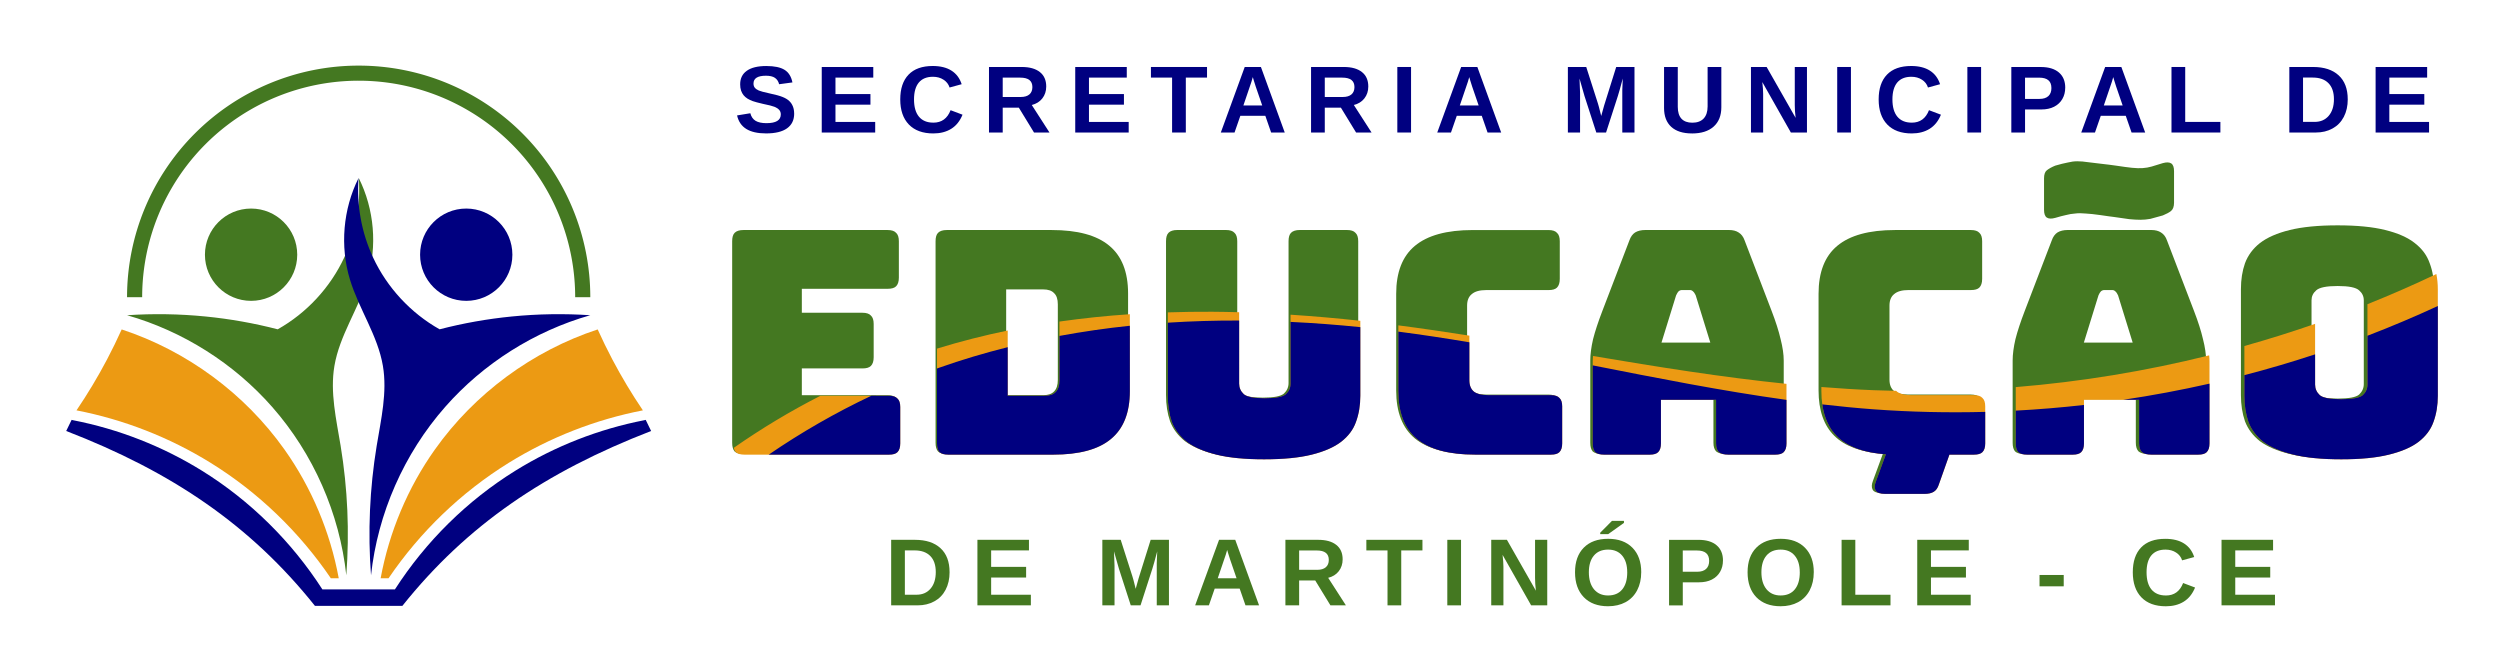 <?xml version="1.0" encoding="UTF-8" standalone="no"?>
<!-- Created with Inkscape (http://www.inkscape.org/) -->

<svg
   xmlns:dc="http://purl.org/dc/elements/1.1/"
   xmlns:cc="http://creativecommons.org/ns#"
   xmlns:rdf="http://www.w3.org/1999/02/22-rdf-syntax-ns#"
   xmlns:svg="http://www.w3.org/2000/svg"
   xmlns="http://www.w3.org/2000/svg"
   xmlns:sodipodi="http://sodipodi.sourceforge.net/DTD/sodipodi-0.dtd"
   xmlns:inkscape="http://www.inkscape.org/namespaces/inkscape"
   width="113.649mm"
   height="30.561mm"
   viewBox="0 0 113.649 30.561"
   version="1.1"
   id="svg8"
   inkscape:version="0.92.5 (2060ec1f9f, 2020-04-08)"
   sodipodi:docname="logotipo sme.svg"
   inkscape:export-filename="/home/sme/Dropbox/documentos/logotipo sme.png"
   inkscape:export-xdpi="96"
   inkscape:export-ydpi="96">
  <defs
     id="defs2">
    <inkscape:path-effect
       is_visible="true"
       id="path-effect1234"
       effect="spiro" />
    <inkscape:path-effect
       is_visible="true"
       id="path-effect1230"
       effect="spiro" />
    <inkscape:path-effect
       effect="spiro"
       id="path-effect1226"
       is_visible="true" />
    <inkscape:path-effect
       effect="spiro"
       id="path-effect4835"
       is_visible="true" />
    <inkscape:path-effect
       effect="spiro"
       id="path-effect3978"
       is_visible="true" />
    <inkscape:path-effect
       effect="spiro"
       id="path-effect3974"
       is_visible="true" />
    <inkscape:path-effect
       effect="spiro"
       id="path-effect3970"
       is_visible="true" />
    <inkscape:path-effect
       is_visible="true"
       id="path-effect3840"
       effect="spiro" />
    <inkscape:path-effect
       effect="spiro"
       id="path-effect3836"
       is_visible="true" />
    <inkscape:path-effect
       is_visible="true"
       id="path-effect90"
       effect="spiro" />
    <inkscape:path-effect
       is_visible="true"
       id="path-effect86"
       effect="spiro" />
    <inkscape:path-effect
       is_visible="true"
       id="path-effect80"
       effect="spiro" />
    <inkscape:path-effect
       is_visible="true"
       id="path-effect76"
       effect="spiro" />
    <inkscape:path-effect
       effect="spiro"
       id="path-effect51"
       is_visible="true" />
    <inkscape:path-effect
       effect="spiro"
       id="path-effect47"
       is_visible="true" />
    <inkscape:path-effect
       effect="spiro"
       id="path-effect28"
       is_visible="true" />
    <inkscape:path-effect
       is_visible="true"
       id="path-effect24"
       effect="spiro" />
    <inkscape:path-effect
       is_visible="true"
       id="path-effect18"
       effect="spiro" />
    <inkscape:path-effect
       effect="spiro"
       id="path-effect14"
       is_visible="true" />
  </defs>
  <sodipodi:namedview
     id="base"
     pagecolor="#ffffff"
     bordercolor="#666666"
     borderopacity="1.0"
     inkscape:pageopacity="0.0"
     inkscape:pageshadow="2"
     inkscape:zoom="1.4238636"
     inkscape:cx="250.07882"
     inkscape:cy="68.098454"
     inkscape:document-units="mm"
     inkscape:current-layer="layer1"
     showgrid="false"
     inkscape:snap-global="false"
     inkscape:window-width="1366"
     inkscape:window-height="705"
     inkscape:window-x="0"
     inkscape:window-y="40"
     inkscape:window-maximized="1"
     inkscape:snap-bbox="true"
     inkscape:object-paths="true"
     inkscape:object-nodes="true"
     inkscape:snap-intersection-paths="true"
     showguides="false"
     fit-margin-top="3"
     fit-margin-left="3"
     fit-margin-right="3"
     fit-margin-bottom="3" />
  <g
     inkscape:label="Camada 1"
     inkscape:groupmode="layer"
     id="layer1"
     transform="translate(-44.118,-30.711)">
    <g
       id="g5100"
       transform="matrix(1.002,0,0,1.002,-0.824,-0.078)"
       inkscape:export-xdpi="96"
       inkscape:export-ydpi="96">
      <g
         transform="matrix(1.193,0,0,1.193,31.557,-39.367)"
         id="g3954">
        <g
           id="g3944">
          <path
             inkscape:connector-curvature="0"
             id="path3834"
             d="m 13.868,74.722 -0.206,0.423 c 4.018,1.552 7.014,3.584 9.459,6.65 h 1.663 1.663 c 2.445,-3.065 5.442,-5.098 9.459,-6.65 L 35.7,74.722 c -0.018,0.005 -0.035,0.01 -0.053,0.013 -1.73,0.336 -3.4,0.989 -4.898,1.917 -1.838,1.138 -3.415,2.698 -4.585,4.516 h -1.38 -1.38 c -1.17,-1.818 -2.747,-3.378 -4.585,-4.516 -1.498,-0.927 -3.168,-1.581 -4.898,-1.917 -0.018,-0.004 -0.036,-0.008 -0.053,-0.013 z"
             style="fill:#000080;fill-opacity:1;stroke:none;stroke-width:0.189px;stroke-linecap:butt;stroke-linejoin:miter;stroke-opacity:1" />
          <path
             inkscape:connector-curvature="0"
             id="path45"
             transform="scale(0.265)"
             d="m 59.518,268.99 c -0.656,1.458 -1.356,2.894 -2.102,4.309 -1.325,2.514 -2.79,4.954 -4.383,7.307 6.801,1.319 13.359,3.885 19.25,7.531 6.828,4.226 12.734,9.919 17.246,16.561 h 1.137 c -1.223,-6.625 -3.889,-12.981 -7.789,-18.475 -5.696,-8.025 -14.011,-14.159 -23.359,-17.232 z m 68.309,0 c -9.349,3.074 -17.665,9.207 -23.361,17.232 -3.9,5.494 -6.564,11.85 -7.787,18.475 h 1.137 c 4.512,-6.642 10.419,-12.334 17.246,-16.561 5.891,-3.646 12.449,-6.212 19.25,-7.531 -1.593,-2.353 -3.058,-4.793 -4.383,-7.307 -0.745,-1.414 -1.445,-2.851 -2.102,-4.309 z"
             style="fill:#ec9a13;fill-opacity:1;stroke:none;stroke-width:0.715px;stroke-linecap:butt;stroke-linejoin:miter;stroke-opacity:1" />
          <circle
             r="1.755"
             cy="68.441"
             cx="20.693"
             id="path53"
             style="fill:#447821;stroke:none;stroke-width:0.189" />
          <path
             transform="matrix(0.715,0,0,0.715,7.068,20.439)"
             sodipodi:nodetypes="cscssscscccc"
             inkscape:original-d="m 12.461441,70.35544 c 0,0 5.289975,3.229243 7.717408,4.877668 2.427434,1.648426 2.628415,5.968754 3.942226,8.953529 3.117879,2.116149 -0.568047,-3.188751 -0.301039,-6.885716 0.05332,-0.738276 -0.281258,-3.43448 -0.331078,-4.250289 -0.107025,-1.752367 2.34313,-3.062524 1.753318,-4.59372 -0.510605,-1.325569 0.741069,-4.057812 -0.458305,-5.397591 -1.292067,-4.075596 -1.100698,2.004142 -0.770078,4.22096 0.273766,1.835609 -3.535397,3.796323 -3.540505,3.823987 1.291538,1.314339 -2.120616,-0.103191 -3.83586,-0.682012 -1.715244,-0.578818 -4.176087,-0.06682 -4.176087,-0.06682 z"
             inkscape:path-effect="#path-effect51"
             inkscape:connector-curvature="0"
             id="path49"
             d="m 12.461,70.355 c 2.967,0.847 5.68,2.561 7.717,4.878 2.188,2.487 3.585,5.66 3.942,8.954 0.174,-2.296 0.073,-4.613 -0.301,-6.886 -0.232,-1.41 -0.569,-2.842 -0.331,-4.25 0.273,-1.62 1.276,-3.022 1.753,-4.594 0.537,-1.77 0.37,-3.744 -0.458,-5.398 0.108,1.442 -0.16,2.91 -0.77,4.221 -0.745,1.601 -2.002,2.958 -3.541,3.824 -1.259,-0.326 -2.542,-0.554 -3.836,-0.682 -1.387,-0.137 -2.785,-0.16 -4.176,-0.067 z"
             style="fill:#447821;stroke:none;stroke-width:0.265px;stroke-linecap:butt;stroke-linejoin:miter;stroke-opacity:1" />
          <path
             transform="matrix(-0.715,0,0,0.715,42.5,20.439)"
             style="fill:#000080;stroke:none;stroke-width:0.265px;stroke-linecap:butt;stroke-linejoin:miter;stroke-opacity:1"
             d="m 12.461,70.355 c 2.967,0.847 5.68,2.561 7.717,4.878 2.188,2.487 3.585,5.66 3.942,8.954 0.174,-2.296 0.073,-4.613 -0.301,-6.886 -0.232,-1.41 -0.569,-2.842 -0.331,-4.25 0.273,-1.62 1.276,-3.022 1.753,-4.594 0.537,-1.77 0.37,-3.744 -0.458,-5.398 0.108,1.442 -0.16,2.91 -0.77,4.221 -0.745,1.601 -2.002,2.958 -3.541,3.824 -1.259,-0.326 -2.542,-0.554 -3.836,-0.682 -1.387,-0.137 -2.785,-0.16 -4.176,-0.067 z"
             id="path88"
             inkscape:connector-curvature="0"
             inkscape:path-effect="#path-effect90"
             inkscape:original-d="m 12.461441,70.35544 c 0,0 5.289975,3.229243 7.717408,4.877668 2.427434,1.648426 2.628415,5.968754 3.942226,8.953529 3.117879,2.116149 -0.568047,-3.188751 -0.301039,-6.885716 0.05332,-0.738276 -0.281258,-3.43448 -0.331078,-4.250289 -0.107025,-1.752367 2.34313,-3.062524 1.753318,-4.59372 -0.510605,-1.325569 0.741069,-4.057812 -0.458305,-5.397591 -1.292067,-4.075596 -1.100698,2.004142 -0.770078,4.22096 0.273766,1.835609 -3.535397,3.796323 -3.540505,3.823987 1.291538,1.314339 -2.120616,-0.103191 -3.83586,-0.682012 -1.715244,-0.578818 -4.176087,-0.06682 -4.176087,-0.06682 z"
             sodipodi:nodetypes="cscssscscccc" />
          <circle
             transform="scale(-1,1)"
             style="fill:#000080;stroke:none;stroke-width:0.189"
             id="circle92"
             cx="-28.875"
             cy="68.441"
             r="1.755" />
          <path
             inkscape:connector-curvature="0"
             id="path117"
             d="m 24.784,61.25 a 8.808,8.808 0 0 0 -8.808,8.808 h 0.575 a 8.233,8.233 0 0 1 8.234,-8.234 8.233,8.233 0 0 1 8.233,8.234 h 0.575 a 8.808,8.808 0 0 0 -8.808,-8.808 z"
             style="fill:#447821;fill-opacity:1;stroke:none;stroke-width:0.163" />
        </g>
      </g>
    </g>
    <g
       id="text3857"
       style="font-style:normal;font-weight:normal;font-size:14.139px;line-height:1.25;font-family:sans-serif;letter-spacing:0px;word-spacing:0px;fill:#447821;fill-opacity:1;stroke:none;stroke-width:0.353"
       aria-label="EDUCAÇÃO"
       transform="matrix(1,0,0,1,33.382,-31.369)">
      <path
         id="path4883"
         style="font-style:normal;font-variant:normal;font-weight:normal;font-stretch:normal;font-family:Bungee;-inkscape-font-specification:Bungee;fill:#447821;fill-opacity:1;stroke-width:0.353"
         d="m 51.089,82.717 h -6.56 q -0.269,0 -0.396,-0.113 -0.113,-0.127 -0.113,-0.396 v -9.162 q 0,-0.269 0.113,-0.382 0.127,-0.127 0.396,-0.127 h 6.56 q 0.269,0 0.382,0.127 0.127,0.113 0.127,0.382 v 1.654 q 0,0.269 -0.127,0.396 -0.113,0.113 -0.382,0.113 h -3.902 v 1.089 h 2.757 q 0.269,0 0.382,0.127 0.127,0.113 0.127,0.382 v 1.513 q 0,0.269 -0.127,0.396 -0.113,0.113 -0.382,0.113 h -2.757 v 1.216 h 3.902 q 0.269,0 0.382,0.127 0.127,0.113 0.127,0.382 v 1.654 q 0,0.269 -0.127,0.396 -0.113,0.113 -0.382,0.113 z"
         inkscape:connector-curvature="0" />
      <path
         id="path4885"
         style="font-style:normal;font-variant:normal;font-weight:normal;font-stretch:normal;font-family:Bungee;-inkscape-font-specification:Bungee;fill:#447821;fill-opacity:1;stroke-width:0.353"
         d="m 58.54,82.717 h -4.765 q -0.269,0 -0.396,-0.113 -0.113,-0.127 -0.113,-0.396 v -9.162 q 0,-0.269 0.113,-0.382 0.127,-0.127 0.396,-0.127 h 4.765 q 1.767,0 2.616,0.707 0.862,0.707 0.862,2.177 v 4.411 q 0,1.47 -0.862,2.177 -0.848,0.707 -2.616,0.707 z M 56.476,75.237 v 4.807 h 1.683 q 0.339,0 0.495,-0.17 0.17,-0.17 0.17,-0.523 v -3.436 q 0,-0.353 -0.17,-0.509 -0.156,-0.17 -0.495,-0.17 z"
         inkscape:connector-curvature="0" />
      <path
         id="path4887"
         style="font-style:normal;font-variant:normal;font-weight:normal;font-stretch:normal;font-family:Bungee;-inkscape-font-specification:Bungee;fill:#447821;fill-opacity:1;stroke-width:0.353"
         d="m 72.481,80.044 q 0,0.65 -0.198,1.188 -0.184,0.523 -0.679,0.905 -0.481,0.368 -1.329,0.58 -0.848,0.212 -2.163,0.212 -1.315,0 -2.163,-0.212 -0.848,-0.212 -1.343,-0.58 -0.481,-0.382 -0.679,-0.905 -0.184,-0.537 -0.184,-1.188 v -6.999 q 0,-0.269 0.113,-0.382 0.127,-0.127 0.396,-0.127 h 2.22 q 0.269,0 0.382,0.127 0.127,0.113 0.127,0.382 v 6.447 q 0,0.283 0.212,0.481 0.212,0.184 0.947,0.184 0.749,0 0.961,-0.184 0.212,-0.198 0.212,-0.481 v -6.447 q 0,-0.269 0.113,-0.382 0.127,-0.127 0.396,-0.127 h 2.149 q 0.269,0 0.382,0.127 0.127,0.113 0.127,0.382 z"
         inkscape:connector-curvature="0" />
      <path
         id="path4889"
         style="font-style:normal;font-variant:normal;font-weight:normal;font-stretch:normal;font-family:Bungee;-inkscape-font-specification:Bungee;fill:#447821;fill-opacity:1;stroke-width:0.353"
         d="m 81.134,82.717 h -3.45 q -1.767,0 -2.63,-0.707 -0.848,-0.707 -0.848,-2.177 v -4.397 q 0,-1.47 0.848,-2.177 0.862,-0.721 2.63,-0.721 H 81.134 q 0.269,0 0.382,0.127 0.127,0.113 0.127,0.382 v 1.711 q 0,0.269 -0.127,0.396 -0.113,0.113 -0.382,0.113 h -2.842 q -0.438,0 -0.65,0.184 -0.212,0.17 -0.212,0.523 v 3.365 q 0,0.353 0.212,0.523 0.212,0.156 0.65,0.156 H 81.134 q 0.269,0 0.382,0.127 0.127,0.113 0.127,0.382 v 1.683 q 0,0.269 -0.127,0.396 -0.113,0.113 -0.382,0.113 z"
         inkscape:connector-curvature="0" />
      <path
         id="path4891"
         style="font-style:normal;font-variant:normal;font-weight:normal;font-stretch:normal;font-family:Bungee;-inkscape-font-specification:Bungee;fill:#447821;fill-opacity:1;stroke-width:0.353"
         d="m 86.931,75.506 -0.665,2.149 h 2.22 L 87.822,75.506 q -0.057,-0.127 -0.127,-0.184 -0.057,-0.057 -0.141,-0.057 h -0.353 q -0.085,0 -0.156,0.057 -0.057,0.057 -0.113,0.184 z m -0.806,6.702 q 0,0.269 -0.127,0.396 -0.113,0.113 -0.382,0.113 h -2.078 q -0.269,0 -0.396,-0.113 -0.113,-0.127 -0.113,-0.396 v -3.733 q 0,-0.424 0.127,-0.976 0.141,-0.551 0.424,-1.287 l 1.23,-3.21 q 0.085,-0.24 0.255,-0.353 0.184,-0.113 0.467,-0.113 h 3.803 q 0.269,0 0.438,0.113 0.184,0.113 0.269,0.353 l 1.23,3.21 q 0.283,0.735 0.41,1.287 0.141,0.551 0.141,0.976 v 3.733 q 0,0.269 -0.127,0.396 -0.113,0.113 -0.382,0.113 h -2.135 q -0.283,0 -0.424,-0.113 -0.127,-0.127 -0.127,-0.396 V 80.228 h -2.503 z"
         inkscape:connector-curvature="0" />
      <path
         id="path4893"
         style="font-style:normal;font-variant:normal;font-weight:normal;font-stretch:normal;font-family:Bungee;-inkscape-font-specification:Bungee;fill:#447821;fill-opacity:1;stroke-width:0.353"
         d="m 98.737,84.074 q -0.071,0.226 -0.226,0.325 -0.156,0.099 -0.424,0.099 h -1.782 q -0.353,0 -0.438,-0.156 -0.085,-0.156 0.014,-0.41 l 0.452,-1.23 Q 94.849,82.604 94.128,81.897 93.407,81.19 93.407,79.832 v -4.397 q 0,-1.47 0.848,-2.177 0.862,-0.721 2.63,-0.721 h 3.45 q 0.269,0 0.382,0.127 0.127,0.113 0.127,0.382 v 1.711 q 0,0.269 -0.127,0.396 -0.113,0.113 -0.382,0.113 h -2.842 q -0.438,0 -0.65,0.184 -0.212,0.17 -0.212,0.523 v 3.365 q 0,0.353 0.212,0.523 0.212,0.156 0.65,0.156 h 2.842 q 0.269,0 0.382,0.127 0.127,0.113 0.127,0.382 v 1.683 q 0,0.269 -0.127,0.396 -0.113,0.113 -0.382,0.113 h -1.117 z"
         inkscape:connector-curvature="0" />
      <path
         id="path4895"
         style="font-style:normal;font-variant:normal;font-weight:normal;font-stretch:normal;font-family:Bungee;-inkscape-font-specification:Bungee;fill:#447821;fill-opacity:1;stroke-width:0.353"
         d="m 106.132,75.506 -0.665,2.149 h 2.22 L 107.022,75.506 q -0.057,-0.127 -0.127,-0.184 -0.057,-0.057 -0.141,-0.057 h -0.353 q -0.085,0 -0.156,0.057 -0.057,0.057 -0.113,0.184 z m -0.806,6.702 q 0,0.269 -0.127,0.396 -0.113,0.113 -0.382,0.113 h -2.078 q -0.269,0 -0.396,-0.113 -0.113,-0.127 -0.113,-0.396 v -3.733 q 0,-0.424 0.127,-0.976 0.141,-0.551 0.424,-1.287 l 1.23,-3.21 q 0.085,-0.24 0.255,-0.353 0.184,-0.113 0.467,-0.113 h 3.803 q 0.269,0 0.438,0.113 0.184,0.113 0.269,0.353 l 1.23,3.21 q 0.283,0.735 0.41,1.287 0.141,0.551 0.141,0.976 v 3.733 q 0,0.269 -0.127,0.396 -0.113,0.113 -0.382,0.113 h -2.135 q -0.283,0 -0.424,-0.113 -0.127,-0.127 -0.127,-0.396 V 80.228 h -2.503 z m 1.287,-10.293 -0.396,-0.057 q -0.396,-0.057 -0.665,-0.071 -0.269,-0.028 -0.481,0 -0.212,0.014 -0.424,0.071 -0.198,0.042 -0.481,0.127 -0.255,0.071 -0.382,-0.014 -0.127,-0.085 -0.127,-0.353 v -1.428 q 0,-0.269 0.127,-0.368 0.141,-0.113 0.382,-0.212 0.339,-0.099 0.566,-0.141 0.226,-0.057 0.438,-0.057 0.226,0 0.495,0.042 0.283,0.028 0.707,0.085 l 0.24,0.028 0.311,0.042 q 0.467,0.071 0.735,0.099 0.283,0.028 0.481,0.014 0.212,-0.014 0.41,-0.071 0.198,-0.057 0.509,-0.156 0.255,-0.071 0.382,0.014 0.127,0.085 0.127,0.353 V 71.293 q 0,0.269 -0.141,0.382 -0.127,0.099 -0.368,0.198 -0.339,0.099 -0.566,0.156 -0.226,0.042 -0.452,0.042 -0.226,0 -0.509,-0.028 -0.269,-0.042 -0.693,-0.099 z"
         inkscape:connector-curvature="0" />
      <path
         id="path4897"
         style="font-style:normal;font-variant:normal;font-weight:normal;font-stretch:normal;font-family:Bungee;-inkscape-font-specification:Bungee;fill:#447821;fill-opacity:1;stroke-width:0.353"
         d="m 121.388,80.044 q 0,0.65 -0.198,1.188 -0.184,0.523 -0.679,0.905 -0.481,0.368 -1.343,0.58 -0.848,0.212 -2.163,0.212 -1.315,0 -2.177,-0.212 -0.862,-0.212 -1.357,-0.58 -0.481,-0.382 -0.679,-0.905 -0.184,-0.537 -0.184,-1.188 v -4.821 q 0,-0.65 0.184,-1.174 0.198,-0.537 0.679,-0.919 0.495,-0.382 1.357,-0.594 0.862,-0.212 2.177,-0.212 1.315,0 2.163,0.212 0.862,0.212 1.343,0.594 0.495,0.382 0.679,0.919 0.198,0.523 0.198,1.174 z m -5.571,-0.509 q 0,0.283 0.212,0.481 0.212,0.184 0.976,0.184 0.763,0 0.976,-0.184 0.212,-0.198 0.212,-0.481 v -3.803 q 0,-0.269 -0.212,-0.452 -0.212,-0.198 -0.976,-0.198 -0.763,0 -0.976,0.198 -0.212,0.184 -0.212,0.452 z"
         inkscape:connector-curvature="0" />
    </g>
    <g
       aria-label="DE MARTINÓPOLE - CE"
       style="font-style:normal;font-weight:normal;font-size:4.33px;line-height:1.25;font-family:sans-serif;letter-spacing:0px;word-spacing:0px;fill:#447821;fill-opacity:1;stroke:none;stroke-width:0.112;stroke-linecap:round;stroke-linejoin:round;stroke-miterlimit:4;stroke-dasharray:none;stroke-opacity:1"
       id="text1021">
      <path
         d="m 87.286,56.718 q 0,0.461 -0.182,0.806 -0.18,0.343 -0.512,0.524 -0.33,0.182 -0.757,0.182 h -1.205 v -2.979 h 1.078 q 0.753,0 1.165,0.381 0.412,0.378 0.412,1.087 z m -0.628,0 q 0,-0.48 -0.25,-0.732 -0.25,-0.254 -0.713,-0.254 h -0.442 v 2.015 h 0.529 q 0.402,0 0.639,-0.277 0.237,-0.277 0.237,-0.753 z"
         style="font-style:normal;font-variant:normal;font-weight:bold;font-stretch:normal;font-family:'liberation sans';-inkscape-font-specification:'liberation sans Bold';letter-spacing:0.794px;fill:#447821;fill-opacity:1;stroke:none;stroke-width:0.112;stroke-linecap:round;stroke-linejoin:round;stroke-miterlimit:4;stroke-dasharray:none;stroke-opacity:1"
         id="path860" />
      <path
         d="m 88.551,58.23 v -2.979 h 2.343 v 0.482 h -1.719 v 0.749 h 1.59 v 0.482 h -1.59 v 0.784 h 1.806 v 0.482 z"
         style="font-style:normal;font-variant:normal;font-weight:bold;font-stretch:normal;font-family:'liberation sans';-inkscape-font-specification:'liberation sans Bold';letter-spacing:0.794px;fill:#447821;fill-opacity:1;stroke:none;stroke-width:0.112;stroke-linecap:round;stroke-linejoin:round;stroke-miterlimit:4;stroke-dasharray:none;stroke-opacity:1"
         id="path862" />
      <path
         d="m 96.704,58.23 v -1.806 q 0,-0.061 0,-0.123 0.002,-0.061 0.021,-0.526 -0.15,0.569 -0.222,0.793 l -0.537,1.662 h -0.444 l -0.537,-1.662 -0.226,-0.793 q 0.025,0.491 0.025,0.649 v 1.806 h -0.554 v -2.979 h 0.835 l 0.533,1.666 0.047,0.161 0.101,0.4 0.133,-0.478 0.548,-1.749 h 0.831 v 2.979 z"
         style="font-style:normal;font-variant:normal;font-weight:bold;font-stretch:normal;font-family:'liberation sans';-inkscape-font-specification:'liberation sans Bold';letter-spacing:0.794px;fill:#447821;fill-opacity:1;stroke:none;stroke-width:0.112;stroke-linecap:round;stroke-linejoin:round;stroke-miterlimit:4;stroke-dasharray:none;stroke-opacity:1"
         id="path864" />
      <path
         d="M 100.737,58.23 100.473,57.469 h -1.135 l -0.264,0.761 H 98.449 L 99.536,55.251 h 0.736 l 1.083,2.979 z m -0.833,-2.52 -0.013,0.047 q -0.021,0.076 -0.051,0.173 -0.03,0.097 -0.364,1.07 h 0.856 l -0.294,-0.856 -0.091,-0.288 z"
         style="font-style:normal;font-variant:normal;font-weight:bold;font-stretch:normal;font-family:'liberation sans';-inkscape-font-specification:'liberation sans Bold';letter-spacing:0.794px;fill:#447821;fill-opacity:1;stroke:none;stroke-width:0.112;stroke-linecap:round;stroke-linejoin:round;stroke-miterlimit:4;stroke-dasharray:none;stroke-opacity:1"
         id="path866" />
      <path
         d="m 104.599,58.23 -0.691,-1.131 h -0.732 v 1.131 h -0.624 v -2.979 h 1.489 q 0.533,0 0.823,0.23 0.29,0.228 0.29,0.658 0,0.313 -0.178,0.541 -0.178,0.226 -0.48,0.298 l 0.806,1.252 z m -0.074,-2.066 q 0,-0.429 -0.55,-0.429 h -0.799 v 0.88 h 0.816 q 0.262,0 0.398,-0.118 0.135,-0.118 0.135,-0.332 z"
         style="font-style:normal;font-variant:normal;font-weight:bold;font-stretch:normal;font-family:'liberation sans';-inkscape-font-specification:'liberation sans Bold';letter-spacing:0.794px;fill:#447821;fill-opacity:1;stroke:none;stroke-width:0.112;stroke-linecap:round;stroke-linejoin:round;stroke-miterlimit:4;stroke-dasharray:none;stroke-opacity:1"
         id="path868" />
      <path
         d="m 107.818,55.733 v 2.497 h -0.624 v -2.497 h -0.962 v -0.482 h 2.55 v 0.482 z"
         style="font-style:normal;font-variant:normal;font-weight:bold;font-stretch:normal;font-family:'liberation sans';-inkscape-font-specification:'liberation sans Bold';letter-spacing:0.794px;fill:#447821;fill-opacity:1;stroke:none;stroke-width:0.112;stroke-linecap:round;stroke-linejoin:round;stroke-miterlimit:4;stroke-dasharray:none;stroke-opacity:1"
         id="path870" />
      <path
         d="m 109.912,58.23 v -2.979 h 0.624 v 2.979 z"
         style="font-style:normal;font-variant:normal;font-weight:bold;font-stretch:normal;font-family:'liberation sans';-inkscape-font-specification:'liberation sans Bold';letter-spacing:0.794px;fill:#447821;fill-opacity:1;stroke:none;stroke-width:0.112;stroke-linecap:round;stroke-linejoin:round;stroke-miterlimit:4;stroke-dasharray:none;stroke-opacity:1"
         id="path872" />
      <path
         d="m 113.723,58.23 -1.298,-2.294 q 0.038,0.334 0.038,0.537 v 1.757 h -0.554 v -2.979 h 0.713 l 1.317,2.313 q -0.038,-0.319 -0.038,-0.581 v -1.732 h 0.554 v 2.979 z"
         style="font-style:normal;font-variant:normal;font-weight:bold;font-stretch:normal;font-family:'liberation sans';-inkscape-font-specification:'liberation sans Bold';letter-spacing:0.794px;fill:#447821;fill-opacity:1;stroke:none;stroke-width:0.112;stroke-linecap:round;stroke-linejoin:round;stroke-miterlimit:4;stroke-dasharray:none;stroke-opacity:1"
         id="path874" />
      <path
         d="m 118.727,56.726 q 0,0.465 -0.184,0.818 -0.184,0.353 -0.526,0.541 -0.343,0.186 -0.799,0.186 -0.702,0 -1.102,-0.412 -0.398,-0.414 -0.398,-1.133 0,-0.717 0.398,-1.119 0.398,-0.402 1.106,-0.402 0.708,0 1.106,0.406 0.4,0.406 0.4,1.114 z m -0.636,0 q 0,-0.482 -0.228,-0.755 -0.228,-0.275 -0.641,-0.275 -0.419,0 -0.647,0.273 -0.228,0.271 -0.228,0.757 0,0.491 0.233,0.774 0.235,0.281 0.639,0.281 0.419,0 0.645,-0.275 0.228,-0.275 0.228,-0.78 z m -1.228,-1.732 v -0.066 l 0.533,-0.537 h 0.546 v 0.091 l -0.719,0.512 z"
         style="font-style:normal;font-variant:normal;font-weight:bold;font-stretch:normal;font-family:'liberation sans';-inkscape-font-specification:'liberation sans Bold';letter-spacing:0.794px;fill:#447821;fill-opacity:1;stroke:none;stroke-width:0.112;stroke-linecap:round;stroke-linejoin:round;stroke-miterlimit:4;stroke-dasharray:none;stroke-opacity:1"
         id="path876" />
      <path
         d="m 122.443,56.194 q 0,0.288 -0.131,0.514 -0.131,0.226 -0.376,0.351 -0.243,0.123 -0.579,0.123 h -0.74 v 1.049 h -0.624 v -2.979 h 1.338 q 0.535,0 0.823,0.247 0.29,0.245 0.29,0.696 z m -0.628,0.011 q 0,-0.469 -0.554,-0.469 h -0.645 v 0.966 h 0.662 q 0.258,0 0.398,-0.127 0.14,-0.129 0.14,-0.37 z"
         style="font-style:normal;font-variant:normal;font-weight:bold;font-stretch:normal;font-family:'liberation sans';-inkscape-font-specification:'liberation sans Bold';letter-spacing:0.794px;fill:#447821;fill-opacity:1;stroke:none;stroke-width:0.112;stroke-linecap:round;stroke-linejoin:round;stroke-miterlimit:4;stroke-dasharray:none;stroke-opacity:1"
         id="path878" />
      <path
         d="m 126.571,56.726 q 0,0.465 -0.184,0.818 -0.184,0.353 -0.526,0.541 -0.343,0.186 -0.799,0.186 -0.702,0 -1.102,-0.412 -0.398,-0.414 -0.398,-1.133 0,-0.717 0.398,-1.119 0.398,-0.402 1.106,-0.402 0.708,0 1.106,0.406 0.4,0.406 0.4,1.114 z m -0.636,0 q 0,-0.482 -0.228,-0.755 -0.228,-0.275 -0.641,-0.275 -0.419,0 -0.647,0.273 -0.228,0.271 -0.228,0.757 0,0.491 0.233,0.774 0.235,0.281 0.639,0.281 0.419,0 0.645,-0.275 0.228,-0.275 0.228,-0.78 z"
         style="font-style:normal;font-variant:normal;font-weight:bold;font-stretch:normal;font-family:'liberation sans';-inkscape-font-specification:'liberation sans Bold';letter-spacing:0.794px;fill:#447821;fill-opacity:1;stroke:none;stroke-width:0.112;stroke-linecap:round;stroke-linejoin:round;stroke-miterlimit:4;stroke-dasharray:none;stroke-opacity:1"
         id="path880" />
      <path
         d="m 127.836,58.23 v -2.979 h 0.624 v 2.497 h 1.599 v 0.482 z"
         style="font-style:normal;font-variant:normal;font-weight:bold;font-stretch:normal;font-family:'liberation sans';-inkscape-font-specification:'liberation sans Bold';letter-spacing:0.794px;fill:#447821;fill-opacity:1;stroke:none;stroke-width:0.112;stroke-linecap:round;stroke-linejoin:round;stroke-miterlimit:4;stroke-dasharray:none;stroke-opacity:1"
         id="path882" />
      <path
         d="m 131.275,58.23 v -2.979 h 2.343 v 0.482 h -1.719 v 0.749 h 1.59 v 0.482 h -1.59 v 0.784 h 1.806 v 0.482 z"
         style="font-style:normal;font-variant:normal;font-weight:bold;font-stretch:normal;font-family:'liberation sans';-inkscape-font-specification:'liberation sans Bold';letter-spacing:0.794px;fill:#447821;fill-opacity:1;stroke:none;stroke-width:0.112;stroke-linecap:round;stroke-linejoin:round;stroke-miterlimit:4;stroke-dasharray:none;stroke-opacity:1"
         id="path884" />
      <path
         d="m 136.834,57.365 v -0.516 h 1.1 v 0.516 z"
         style="font-style:normal;font-variant:normal;font-weight:bold;font-stretch:normal;font-family:'liberation sans';-inkscape-font-specification:'liberation sans Bold';letter-spacing:0.794px;fill:#447821;fill-opacity:1;stroke:none;stroke-width:0.112;stroke-linecap:round;stroke-linejoin:round;stroke-miterlimit:4;stroke-dasharray:none;stroke-opacity:1"
         id="path886" />
      <path
         d="m 142.578,57.782 q 0.565,0 0.784,-0.567 l 0.543,0.205 q -0.175,0.431 -0.516,0.643 -0.338,0.209 -0.812,0.209 -0.719,0 -1.112,-0.406 -0.391,-0.408 -0.391,-1.14 0,-0.734 0.378,-1.127 0.378,-0.393 1.097,-0.393 0.524,0 0.854,0.211 0.33,0.209 0.463,0.617 l -0.55,0.15 q -0.07,-0.224 -0.275,-0.355 -0.203,-0.133 -0.48,-0.133 -0.423,0 -0.643,0.262 -0.218,0.262 -0.218,0.768 0,0.514 0.224,0.784 0.226,0.271 0.651,0.271 z"
         style="font-style:normal;font-variant:normal;font-weight:bold;font-stretch:normal;font-family:'liberation sans';-inkscape-font-specification:'liberation sans Bold';letter-spacing:0.794px;fill:#447821;fill-opacity:1;stroke:none;stroke-width:0.112;stroke-linecap:round;stroke-linejoin:round;stroke-miterlimit:4;stroke-dasharray:none;stroke-opacity:1"
         id="path888" />
      <path
         d="m 145.108,58.23 v -2.979 h 2.343 v 0.482 h -1.719 v 0.749 h 1.59 v 0.482 h -1.59 v 0.784 h 1.806 v 0.482 z"
         style="font-style:normal;font-variant:normal;font-weight:bold;font-stretch:normal;font-family:'liberation sans';-inkscape-font-specification:'liberation sans Bold';letter-spacing:0.794px;fill:#447821;fill-opacity:1;stroke:none;stroke-width:0.112;stroke-linecap:round;stroke-linejoin:round;stroke-miterlimit:4;stroke-dasharray:none;stroke-opacity:1"
         id="path890" />
    </g>
    <g
       aria-label="SECRETARIA MUNICIPAL DE"
       style="font-style:normal;font-weight:normal;font-size:4.33px;line-height:1.25;font-family:sans-serif;letter-spacing:0px;word-spacing:0px;fill:#000080;fill-opacity:1;stroke:none;stroke-width:0.012"
       id="text1060">
      <path
         d="m 80.221,35.876 q 0,0.438 -0.326,0.67 -0.324,0.23 -0.952,0.23 -0.573,0 -0.899,-0.203 -0.326,-0.203 -0.419,-0.615 l 0.603,-0.099 q 0.061,0.237 0.239,0.345 0.178,0.106 0.493,0.106 0.653,0 0.653,-0.398 0,-0.127 -0.076,-0.209 -0.074,-0.082 -0.211,-0.137 -0.135,-0.055 -0.522,-0.133 -0.334,-0.078 -0.465,-0.125 -0.131,-0.049 -0.237,-0.112 -0.106,-0.066 -0.18,-0.156 -0.074,-0.091 -0.116,-0.214 -0.04,-0.123 -0.04,-0.281 0,-0.404 0.302,-0.617 0.304,-0.216 0.884,-0.216 0.554,0 0.831,0.173 0.279,0.173 0.359,0.573 l -0.605,0.082 q -0.047,-0.192 -0.19,-0.29 -0.142,-0.097 -0.408,-0.097 -0.567,0 -0.567,0.355 0,0.116 0.059,0.19 0.061,0.074 0.18,0.127 0.118,0.051 0.48,0.129 0.429,0.091 0.613,0.169 0.186,0.076 0.294,0.18 0.108,0.101 0.165,0.245 0.057,0.142 0.057,0.328 z"
         style="font-style:normal;font-variant:normal;font-weight:bold;font-stretch:normal;font-family:'liberation sans';-inkscape-font-specification:'liberation sans Bold';letter-spacing:0.794px;fill:#000080;stroke-width:0.012"
         id="path893" />
      <path
         d="m 81.474,36.735 v -2.979 h 2.343 v 0.482 h -1.719 v 0.749 h 1.59 v 0.482 h -1.59 v 0.784 h 1.806 v 0.482 z"
         style="font-style:normal;font-variant:normal;font-weight:bold;font-stretch:normal;font-family:'liberation sans';-inkscape-font-specification:'liberation sans Bold';letter-spacing:0.794px;fill:#000080;stroke-width:0.012"
         id="path895" />
      <path
         d="m 86.547,36.287 q 0.565,0 0.784,-0.567 l 0.543,0.205 q -0.175,0.431 -0.516,0.643 -0.338,0.209 -0.812,0.209 -0.719,0 -1.112,-0.406 -0.391,-0.408 -0.391,-1.14 0,-0.734 0.378,-1.127 0.378,-0.393 1.097,-0.393 0.524,0 0.854,0.211 0.33,0.209 0.463,0.617 l -0.55,0.15 q -0.07,-0.224 -0.275,-0.355 -0.203,-0.133 -0.48,-0.133 -0.423,0 -0.643,0.262 -0.218,0.262 -0.218,0.768 0,0.514 0.224,0.784 0.226,0.271 0.651,0.271 z"
         style="font-style:normal;font-variant:normal;font-weight:bold;font-stretch:normal;font-family:'liberation sans';-inkscape-font-specification:'liberation sans Bold';letter-spacing:0.794px;fill:#000080;stroke-width:0.012"
         id="path897" />
      <path
         d="m 91.124,36.735 -0.691,-1.131 h -0.732 v 1.131 h -0.624 v -2.979 h 1.489 q 0.533,0 0.823,0.23 0.29,0.228 0.29,0.658 0,0.313 -0.178,0.541 -0.178,0.226 -0.48,0.298 l 0.806,1.252 z m -0.074,-2.066 q 0,-0.429 -0.55,-0.429 h -0.799 v 0.88 h 0.816 q 0.262,0 0.398,-0.118 0.135,-0.118 0.135,-0.332 z"
         style="font-style:normal;font-variant:normal;font-weight:bold;font-stretch:normal;font-family:'liberation sans';-inkscape-font-specification:'liberation sans Bold';letter-spacing:0.794px;fill:#000080;stroke-width:0.012"
         id="path899" />
      <path
         d="m 92.998,36.735 v -2.979 h 2.343 v 0.482 h -1.719 v 0.749 h 1.59 v 0.482 h -1.59 v 0.784 h 1.806 v 0.482 z"
         style="font-style:normal;font-variant:normal;font-weight:bold;font-stretch:normal;font-family:'liberation sans';-inkscape-font-specification:'liberation sans Bold';letter-spacing:0.794px;fill:#000080;stroke-width:0.012"
         id="path901" />
      <path
         d="m 98.025,34.238 v 2.497 H 97.401 V 34.238 h -0.962 v -0.482 h 2.55 v 0.482 z"
         style="font-style:normal;font-variant:normal;font-weight:bold;font-stretch:normal;font-family:'liberation sans';-inkscape-font-specification:'liberation sans Bold';letter-spacing:0.794px;fill:#000080;stroke-width:0.012"
         id="path903" />
      <path
         d="m 101.903,36.735 -0.264,-0.761 h -1.135 l -0.264,0.761 h -0.624 l 1.087,-2.979 h 0.736 l 1.083,2.979 z m -0.833,-2.52 -0.013,0.047 q -0.021,0.076 -0.051,0.173 -0.03,0.097 -0.364,1.07 h 0.856 l -0.294,-0.856 -0.091,-0.288 z"
         style="font-style:normal;font-variant:normal;font-weight:bold;font-stretch:normal;font-family:'liberation sans';-inkscape-font-specification:'liberation sans Bold';letter-spacing:0.794px;fill:#000080;stroke-width:0.012"
         id="path905" />
      <path
         d="m 105.765,36.735 -0.691,-1.131 h -0.732 v 1.131 h -0.624 v -2.979 h 1.489 q 0.533,0 0.823,0.23 0.29,0.228 0.29,0.658 0,0.313 -0.178,0.541 -0.178,0.226 -0.48,0.298 l 0.806,1.252 z m -0.074,-2.066 q 0,-0.429 -0.55,-0.429 h -0.799 v 0.88 h 0.816 q 0.262,0 0.398,-0.118 0.135,-0.118 0.135,-0.332 z"
         style="font-style:normal;font-variant:normal;font-weight:bold;font-stretch:normal;font-family:'liberation sans';-inkscape-font-specification:'liberation sans Bold';letter-spacing:0.794px;fill:#000080;stroke-width:0.012"
         id="path907" />
      <path
         d="m 107.64,36.735 v -2.979 h 0.624 v 2.979 z"
         style="font-style:normal;font-variant:normal;font-weight:bold;font-stretch:normal;font-family:'liberation sans';-inkscape-font-specification:'liberation sans Bold';letter-spacing:0.794px;fill:#000080;stroke-width:0.012"
         id="path909" />
      <path
         d="m 111.742,36.735 -0.264,-0.761 h -1.135 l -0.264,0.761 h -0.624 l 1.087,-2.979 h 0.736 l 1.083,2.979 z m -0.833,-2.52 -0.013,0.047 q -0.021,0.076 -0.051,0.173 -0.03,0.097 -0.364,1.07 h 0.856 l -0.294,-0.856 -0.091,-0.288 z"
         style="font-style:normal;font-variant:normal;font-weight:bold;font-stretch:normal;font-family:'liberation sans';-inkscape-font-specification:'liberation sans Bold';letter-spacing:0.794px;fill:#000080;stroke-width:0.012"
         id="path911" />
      <path
         d="m 117.867,36.735 v -1.806 q 0,-0.061 0,-0.123 0.002,-0.061 0.021,-0.526 -0.15,0.569 -0.222,0.793 l -0.537,1.662 h -0.444 l -0.537,-1.662 -0.226,-0.793 q 0.025,0.491 0.025,0.649 v 1.806 h -0.554 v -2.979 h 0.835 l 0.533,1.666 0.046,0.161 0.102,0.4 0.133,-0.478 0.548,-1.749 h 0.831 v 2.979 z"
         style="font-style:normal;font-variant:normal;font-weight:bold;font-stretch:normal;font-family:'liberation sans';-inkscape-font-specification:'liberation sans Bold';letter-spacing:0.794px;fill:#000080;stroke-width:0.012"
         id="path913" />
      <path
         d="m 121.034,36.777 q -0.615,0 -0.943,-0.3 -0.326,-0.3 -0.326,-0.858 v -1.863 h 0.624 v 1.814 q 0,0.353 0.167,0.537 0.169,0.182 0.495,0.182 0.334,0 0.514,-0.19 0.18,-0.192 0.18,-0.55 v -1.793 h 0.624 v 1.831 q 0,0.567 -0.351,0.88 -0.349,0.311 -0.983,0.311 z"
         style="font-style:normal;font-variant:normal;font-weight:bold;font-stretch:normal;font-family:'liberation sans';-inkscape-font-specification:'liberation sans Bold';letter-spacing:0.794px;fill:#000080;stroke-width:0.012"
         id="path915" />
      <path
         d="m 125.53,36.735 -1.298,-2.294 q 0.038,0.334 0.038,0.537 v 1.757 h -0.554 v -2.979 h 0.713 l 1.317,2.313 q -0.038,-0.319 -0.038,-0.581 v -1.732 h 0.554 v 2.979 z"
         style="font-style:normal;font-variant:normal;font-weight:bold;font-stretch:normal;font-family:'liberation sans';-inkscape-font-specification:'liberation sans Bold';letter-spacing:0.794px;fill:#000080;stroke-width:0.012"
         id="path917" />
      <path
         d="m 127.637,36.735 v -2.979 h 0.624 v 2.979 z"
         style="font-style:normal;font-variant:normal;font-weight:bold;font-stretch:normal;font-family:'liberation sans';-inkscape-font-specification:'liberation sans Bold';letter-spacing:0.794px;fill:#000080;stroke-width:0.012"
         id="path919" />
      <path
         d="m 131.025,36.287 q 0.565,0 0.784,-0.567 l 0.543,0.205 q -0.175,0.431 -0.516,0.643 -0.338,0.209 -0.812,0.209 -0.719,0 -1.112,-0.406 -0.391,-0.408 -0.391,-1.14 0,-0.734 0.378,-1.127 0.378,-0.393 1.097,-0.393 0.524,0 0.854,0.211 0.33,0.209 0.463,0.617 l -0.55,0.15 q -0.07,-0.224 -0.275,-0.355 -0.203,-0.133 -0.48,-0.133 -0.423,0 -0.643,0.262 -0.218,0.262 -0.218,0.768 0,0.514 0.224,0.784 0.226,0.271 0.651,0.271 z"
         style="font-style:normal;font-variant:normal;font-weight:bold;font-stretch:normal;font-family:'liberation sans';-inkscape-font-specification:'liberation sans Bold';letter-spacing:0.794px;fill:#000080;stroke-width:0.012"
         id="path921" />
      <path
         d="m 133.554,36.735 v -2.979 h 0.624 v 2.979 z"
         style="font-style:normal;font-variant:normal;font-weight:bold;font-stretch:normal;font-family:'liberation sans';-inkscape-font-specification:'liberation sans Bold';letter-spacing:0.794px;fill:#000080;stroke-width:0.012"
         id="path923" />
      <path
         d="m 138.002,34.699 q 0,0.288 -0.131,0.514 -0.131,0.226 -0.376,0.351 -0.243,0.123 -0.579,0.123 h -0.74 v 1.049 h -0.624 v -2.979 h 1.338 q 0.535,0 0.823,0.247 0.29,0.245 0.29,0.696 z m -0.628,0.011 q 0,-0.469 -0.554,-0.469 h -0.645 v 0.966 h 0.662 q 0.258,0 0.398,-0.127 0.14,-0.129 0.14,-0.37 z"
         style="font-style:normal;font-variant:normal;font-weight:bold;font-stretch:normal;font-family:'liberation sans';-inkscape-font-specification:'liberation sans Bold';letter-spacing:0.794px;fill:#000080;stroke-width:0.012"
         id="path925" />
      <path
         d="m 141.018,36.735 -0.264,-0.761 h -1.135 l -0.264,0.761 h -0.624 l 1.087,-2.979 h 0.736 l 1.083,2.979 z m -0.833,-2.52 -0.013,0.047 q -0.021,0.076 -0.051,0.173 -0.03,0.097 -0.364,1.07 h 0.856 l -0.294,-0.856 -0.091,-0.288 z"
         style="font-style:normal;font-variant:normal;font-weight:bold;font-stretch:normal;font-family:'liberation sans';-inkscape-font-specification:'liberation sans Bold';letter-spacing:0.794px;fill:#000080;stroke-width:0.012"
         id="path927" />
      <path
         d="m 142.833,36.735 v -2.979 h 0.624 v 2.497 h 1.599 v 0.482 z"
         style="font-style:normal;font-variant:normal;font-weight:bold;font-stretch:normal;font-family:'liberation sans';-inkscape-font-specification:'liberation sans Bold';letter-spacing:0.794px;fill:#000080;stroke-width:0.012"
         id="path929" />
      <path
         d="m 150.846,35.223 q 0,0.461 -0.182,0.806 -0.18,0.343 -0.512,0.524 -0.33,0.182 -0.757,0.182 h -1.205 v -2.979 h 1.078 q 0.753,0 1.165,0.381 0.412,0.378 0.412,1.087 z m -0.628,0 q 0,-0.48 -0.25,-0.732 -0.249,-0.254 -0.713,-0.254 h -0.442 v 2.015 h 0.529 q 0.402,0 0.639,-0.277 0.237,-0.277 0.237,-0.753 z"
         style="font-style:normal;font-variant:normal;font-weight:bold;font-stretch:normal;font-family:'liberation sans';-inkscape-font-specification:'liberation sans Bold';letter-spacing:0.794px;fill:#000080;stroke-width:0.012"
         id="path931" />
      <path
         d="m 152.112,36.735 v -2.979 h 2.343 v 0.482 h -1.719 v 0.749 h 1.59 v 0.482 h -1.59 v 0.784 h 1.806 v 0.482 z"
         style="font-style:normal;font-variant:normal;font-weight:bold;font-stretch:normal;font-family:'liberation sans';-inkscape-font-specification:'liberation sans Bold';letter-spacing:0.794px;fill:#000080;stroke-width:0.012"
         id="path933" />
    </g>
    <path
       style="fill:#ec9a13;fill-opacity:1;stroke:none;stroke-width:1px;stroke-linecap:butt;stroke-linejoin:miter;stroke-opacity:1"
       d="m 417.951,47.008 c -3.886,1.85 -7.832,3.574 -11.826,5.176 V 65.969 c 0,0.712 -0.268,1.318 -0.803,1.816 -0.534,0.463 -1.762,0.695 -3.686,0.695 -1.924,0 -3.153,-0.232 -3.688,-0.695 -0.534,-0.499 -0.803,-1.104 -0.803,-1.816 V 55.551 c -4.002,1.394 -8.05,2.658 -12.131,3.805 v 8.537 c 0,1.639 0.232,3.135 0.695,4.488 0.499,1.318 1.353,2.458 2.564,3.42 1.247,0.926 2.958,1.657 5.131,2.191 2.173,0.534 4.917,0.801 8.23,0.801 3.313,0 6.038,-0.266 8.176,-0.801 2.173,-0.534 3.865,-1.265 5.076,-2.191 1.247,-0.962 2.101,-2.102 2.564,-3.42 0.499,-1.354 0.748,-2.85 0.748,-4.488 V 49.67 c 0,-0.941 -0.085,-1.827 -0.25,-2.662 z m -210.072,6.471 c -2.517,-0.016 -5.031,0.028 -7.543,0.107 v 14.307 c 0,1.639 0.23,3.135 0.693,4.488 0.499,1.318 1.355,2.458 2.566,3.42 1.247,0.926 2.939,1.657 5.076,2.191 2.138,0.534 4.863,0.801 8.176,0.801 3.313,0 6.038,-0.266 8.176,-0.801 2.137,-0.534 3.812,-1.265 5.023,-2.191 1.247,-0.962 2.101,-2.102 2.564,-3.42 0.499,-1.354 0.748,-2.85 0.748,-4.488 V 55.031 c -3.976,-0.434 -7.968,-0.785 -11.969,-1.047 v 11.822 c 0,0.713 -0.268,1.32 -0.803,1.818 -0.534,0.463 -1.745,0.693 -3.633,0.693 -1.853,0 -3.046,-0.23 -3.58,-0.693 -0.534,-0.499 -0.803,-1.106 -0.803,-1.818 V 53.564 c -1.564,-0.044 -3.13,-0.076 -4.693,-0.086 z m -14.061,0.422 c -4.046,0.272 -8.074,0.691 -12.078,1.262 v 10.111 c 0,0.891 -0.213,1.549 -0.641,1.977 -0.392,0.428 -1.016,0.643 -1.871,0.643 h -6.359 V 56.697 c -4.084,0.842 -8.129,1.877 -12.129,3.105 v 16.266 c 0,0.677 0.143,1.175 0.428,1.496 0.321,0.285 0.819,0.428 1.496,0.428 h 18.008 c 4.453,0 7.749,-0.891 9.887,-2.672 2.173,-1.781 3.26,-4.525 3.26,-8.23 z m 46.061,1.914 v 11.275 c 0,3.705 1.07,6.449 3.207,8.23 2.173,1.781 5.486,2.672 9.939,2.672 h 13.039 c 0.677,0 1.158,-0.143 1.443,-0.428 0.321,-0.321 0.48,-0.819 0.48,-1.496 v -6.359 c 0,-0.677 -0.16,-1.158 -0.48,-1.443 -0.285,-0.321 -0.766,-0.48 -1.443,-0.48 h -10.74 c -1.104,0 -1.925,-0.196 -2.459,-0.588 -0.534,-0.428 -0.801,-1.086 -0.801,-1.977 v -7.645 c -4.057,-0.633 -8.117,-1.236 -12.186,-1.762 z m 139.094,5.145 c -10.889,2.709 -21.998,4.534 -33.18,5.445 v 9.664 c 0,0.677 0.143,1.175 0.428,1.496 0.321,0.285 0.819,0.428 1.496,0.428 h 7.855 c 0.677,0 1.158,-0.143 1.443,-0.428 0.321,-0.321 0.48,-0.819 0.48,-1.496 v -7.482 h 9.459 v 7.482 c 0,0.677 0.16,1.175 0.48,1.496 0.356,0.285 0.891,0.428 1.604,0.428 h 8.068 c 0.677,0 1.158,-0.143 1.443,-0.428 0.321,-0.321 0.48,-0.819 0.48,-1.496 V 61.961 c 0,-0.316 -0.027,-0.658 -0.059,-1.002 z m -105.703,0.109 c -0.026,0.308 -0.045,0.611 -0.045,0.893 v 14.107 c 0,0.677 0.143,1.175 0.428,1.496 0.321,0.285 0.819,0.428 1.496,0.428 h 7.855 c 0.677,0 1.158,-0.143 1.443,-0.428 0.321,-0.321 0.48,-0.819 0.48,-1.496 v -7.482 h 9.459 v 7.482 c 0,0.677 0.16,1.175 0.48,1.496 0.356,0.285 0.891,0.428 1.604,0.428 h 8.07 c 0.677,0 1.156,-0.143 1.441,-0.428 0.321,-0.321 0.482,-0.819 0.482,-1.496 V 65.848 c -11.108,-1.134 -22.154,-2.917 -33.195,-4.779 z m 39.18,5.318 v 0.703 c 0,3.42 0.908,6.021 2.725,7.803 1.817,1.781 4.597,2.796 8.338,3.045 l -1.711,4.65 c -0.249,0.641 -0.267,1.157 -0.053,1.549 0.214,0.392 0.766,0.588 1.656,0.588 h 6.732 c 0.677,0 1.212,-0.124 1.604,-0.373 0.392,-0.249 0.677,-0.66 0.855,-1.23 l 1.816,-5.129 h 4.221 c 0.677,0 1.156,-0.143 1.441,-0.428 0.321,-0.321 0.482,-0.819 0.482,-1.496 v -6.359 c 0,-0.677 -0.162,-1.158 -0.482,-1.443 -0.285,-0.321 -0.764,-0.48 -1.441,-0.48 h -10.74 c -1.104,0 -1.923,-0.196 -2.457,-0.588 -0.056,-0.045 -0.097,-0.103 -0.146,-0.152 -1.287,-0.025 -2.575,-0.059 -3.861,-0.109 -3,-0.117 -5.991,-0.312 -8.979,-0.549 z m -171.709,1.506 c -5.154,2.63 -10.126,5.616 -14.867,8.932 0.07,0.303 0.181,0.555 0.346,0.74 0.321,0.285 0.819,0.428 1.496,0.428 h 24.795 c 0.677,0 1.158,-0.143 1.443,-0.428 0.321,-0.321 0.48,-0.819 0.48,-1.496 v -6.252 c 0,-0.677 -0.16,-1.158 -0.48,-1.443 -0.285,-0.321 -0.766,-0.48 -1.443,-0.48 z"
       id="path1232"
       transform="matrix(0.265,0,0,0.265,44.118,30.711)"
       inkscape:connector-curvature="0" />
    <path
       style="fill:#000080;stroke:none;stroke-width:1px;stroke-linecap:butt;stroke-linejoin:miter;stroke-opacity:1"
       d="m 418.201,52.492 c -3.967,1.834 -7.995,3.539 -12.076,5.104 v 8.373 c 0,0.712 -0.268,1.318 -0.803,1.816 -0.534,0.463 -1.762,0.695 -3.686,0.695 -1.924,0 -3.153,-0.232 -3.688,-0.695 -0.534,-0.499 -0.803,-1.104 -0.803,-1.816 v -5.184 c -4.005,1.318 -8.05,2.512 -12.131,3.572 v 3.535 c 0,1.639 0.232,3.135 0.695,4.488 0.499,1.318 1.353,2.458 2.564,3.42 1.247,0.926 2.958,1.657 5.131,2.191 2.173,0.534 4.917,0.801 8.23,0.801 3.313,0 6.038,-0.266 8.176,-0.801 2.173,-0.534 3.865,-1.265 5.076,-2.191 1.247,-0.962 2.101,-2.102 2.564,-3.42 0.499,-1.354 0.748,-2.85 0.748,-4.488 z m -205.629,2.494 c -4.086,-0.015 -8.168,0.108 -12.236,0.367 v 12.539 c 0,1.639 0.23,3.135 0.693,4.488 0.499,1.318 1.355,2.458 2.566,3.42 1.247,0.926 2.939,1.657 5.076,2.191 2.137,0.534 4.863,0.801 8.176,0.801 3.313,0 6.038,-0.266 8.176,-0.801 2.137,-0.534 3.812,-1.265 5.023,-2.191 1.247,-0.962 2.101,-2.102 2.564,-3.42 0.499,-1.354 0.748,-2.85 0.748,-4.488 V 56.121 c -3.976,-0.409 -7.969,-0.709 -11.969,-0.9 v 10.586 c 0,0.713 -0.268,1.32 -0.803,1.818 -0.534,0.463 -1.745,0.693 -3.633,0.693 -1.853,0 -3.046,-0.23 -3.58,-0.693 -0.534,-0.499 -0.803,-1.106 -0.803,-1.818 z m -18.754,0.896 c -4.052,0.418 -8.081,1.005 -12.078,1.742 v 7.648 c 0,0.891 -0.213,1.549 -0.641,1.977 -0.392,0.428 -1.016,0.643 -1.871,0.643 h -6.359 v -8.338 c -3.978,1.002 -7.918,2.165 -11.797,3.541 -0.111,0.039 -0.221,0.083 -0.332,0.123 v 12.85 c 0,0.677 0.143,1.175 0.428,1.496 0.321,0.285 0.819,0.428 1.496,0.428 h 18.008 c 4.453,0 7.749,-0.891 9.887,-2.672 2.173,-1.781 3.26,-4.525 3.26,-8.23 z m 46.061,1.006 v 10.201 c 0,3.705 1.07,6.449 3.207,8.23 2.173,1.781 5.486,2.672 9.939,2.672 h 13.039 c 0.677,0 1.158,-0.143 1.443,-0.428 0.321,-0.321 0.48,-0.819 0.48,-1.496 v -6.359 c 0,-0.677 -0.16,-1.158 -0.48,-1.443 -0.285,-0.321 -0.766,-0.48 -1.443,-0.48 h -10.74 c -1.104,0 -1.925,-0.196 -2.459,-0.588 -0.534,-0.428 -0.801,-1.086 -0.801,-1.977 v -6.5 c -4.052,-0.684 -8.112,-1.302 -12.186,-1.832 z m 33.346,5.789 v 13.391 c 0,0.677 0.143,1.175 0.428,1.496 0.321,0.285 0.819,0.428 1.496,0.428 h 7.855 c 0.677,0 1.158,-0.143 1.443,-0.428 0.321,-0.321 0.48,-0.819 0.48,-1.496 v -7.482 h 9.459 v 7.482 c 0,0.677 0.16,1.175 0.48,1.496 0.356,0.285 0.891,0.428 1.604,0.428 h 8.07 c 0.677,0 1.156,-0.143 1.441,-0.428 0.321,-0.321 0.482,-0.819 0.482,-1.496 v -7.471 c -11.133,-1.544 -22.184,-3.74 -33.24,-5.92 z m 105.807,3.133 c -4.899,1.112 -9.839,2.038 -14.809,2.775 h 2.732 v 7.482 c 0,0.677 0.16,1.175 0.48,1.496 0.356,0.285 0.891,0.428 1.604,0.428 h 8.068 c 0.677,0 1.158,-0.143 1.443,-0.428 0.321,-0.321 0.48,-0.819 0.48,-1.496 z m -229.562,2.082 c -6.122,2.89 -12.011,6.272 -17.596,10.1 h 20.637 c 0.677,0 1.158,-0.143 1.443,-0.428 0.321,-0.321 0.48,-0.819 0.48,-1.496 v -6.252 c 0,-0.677 -0.16,-1.158 -0.48,-1.443 -0.285,-0.321 -0.766,-0.48 -1.443,-0.48 z m 163.137,1.479 c 0.327,2.318 1.18,4.161 2.568,5.521 1.817,1.781 4.597,2.796 8.338,3.045 l -1.711,4.65 c -0.249,0.641 -0.267,1.157 -0.053,1.549 0.214,0.392 0.766,0.588 1.656,0.588 h 6.732 c 0.677,0 1.212,-0.124 1.604,-0.373 0.392,-0.249 0.677,-0.66 0.855,-1.23 l 1.816,-5.129 h 4.221 c 0.677,0 1.156,-0.143 1.441,-0.428 0.321,-0.321 0.482,-0.819 0.482,-1.496 V 70.656 c -6.378,0.169 -12.764,0.026 -19.129,-0.439 -2.95,-0.216 -5.888,-0.509 -8.822,-0.846 z m 44.891,0.098 c -3.891,0.442 -7.793,0.764 -11.703,0.973 v 5.627 c 0,0.677 0.143,1.175 0.428,1.496 0.321,0.285 0.819,0.428 1.496,0.428 h 7.855 c 0.677,0 1.158,-0.143 1.443,-0.428 0.321,-0.321 0.48,-0.819 0.48,-1.496 z"
       transform="matrix(0.265,0,0,0.265,44.118,30.711)"
       id="path1246"
       inkscape:connector-curvature="0" />
  </g>
</svg>
